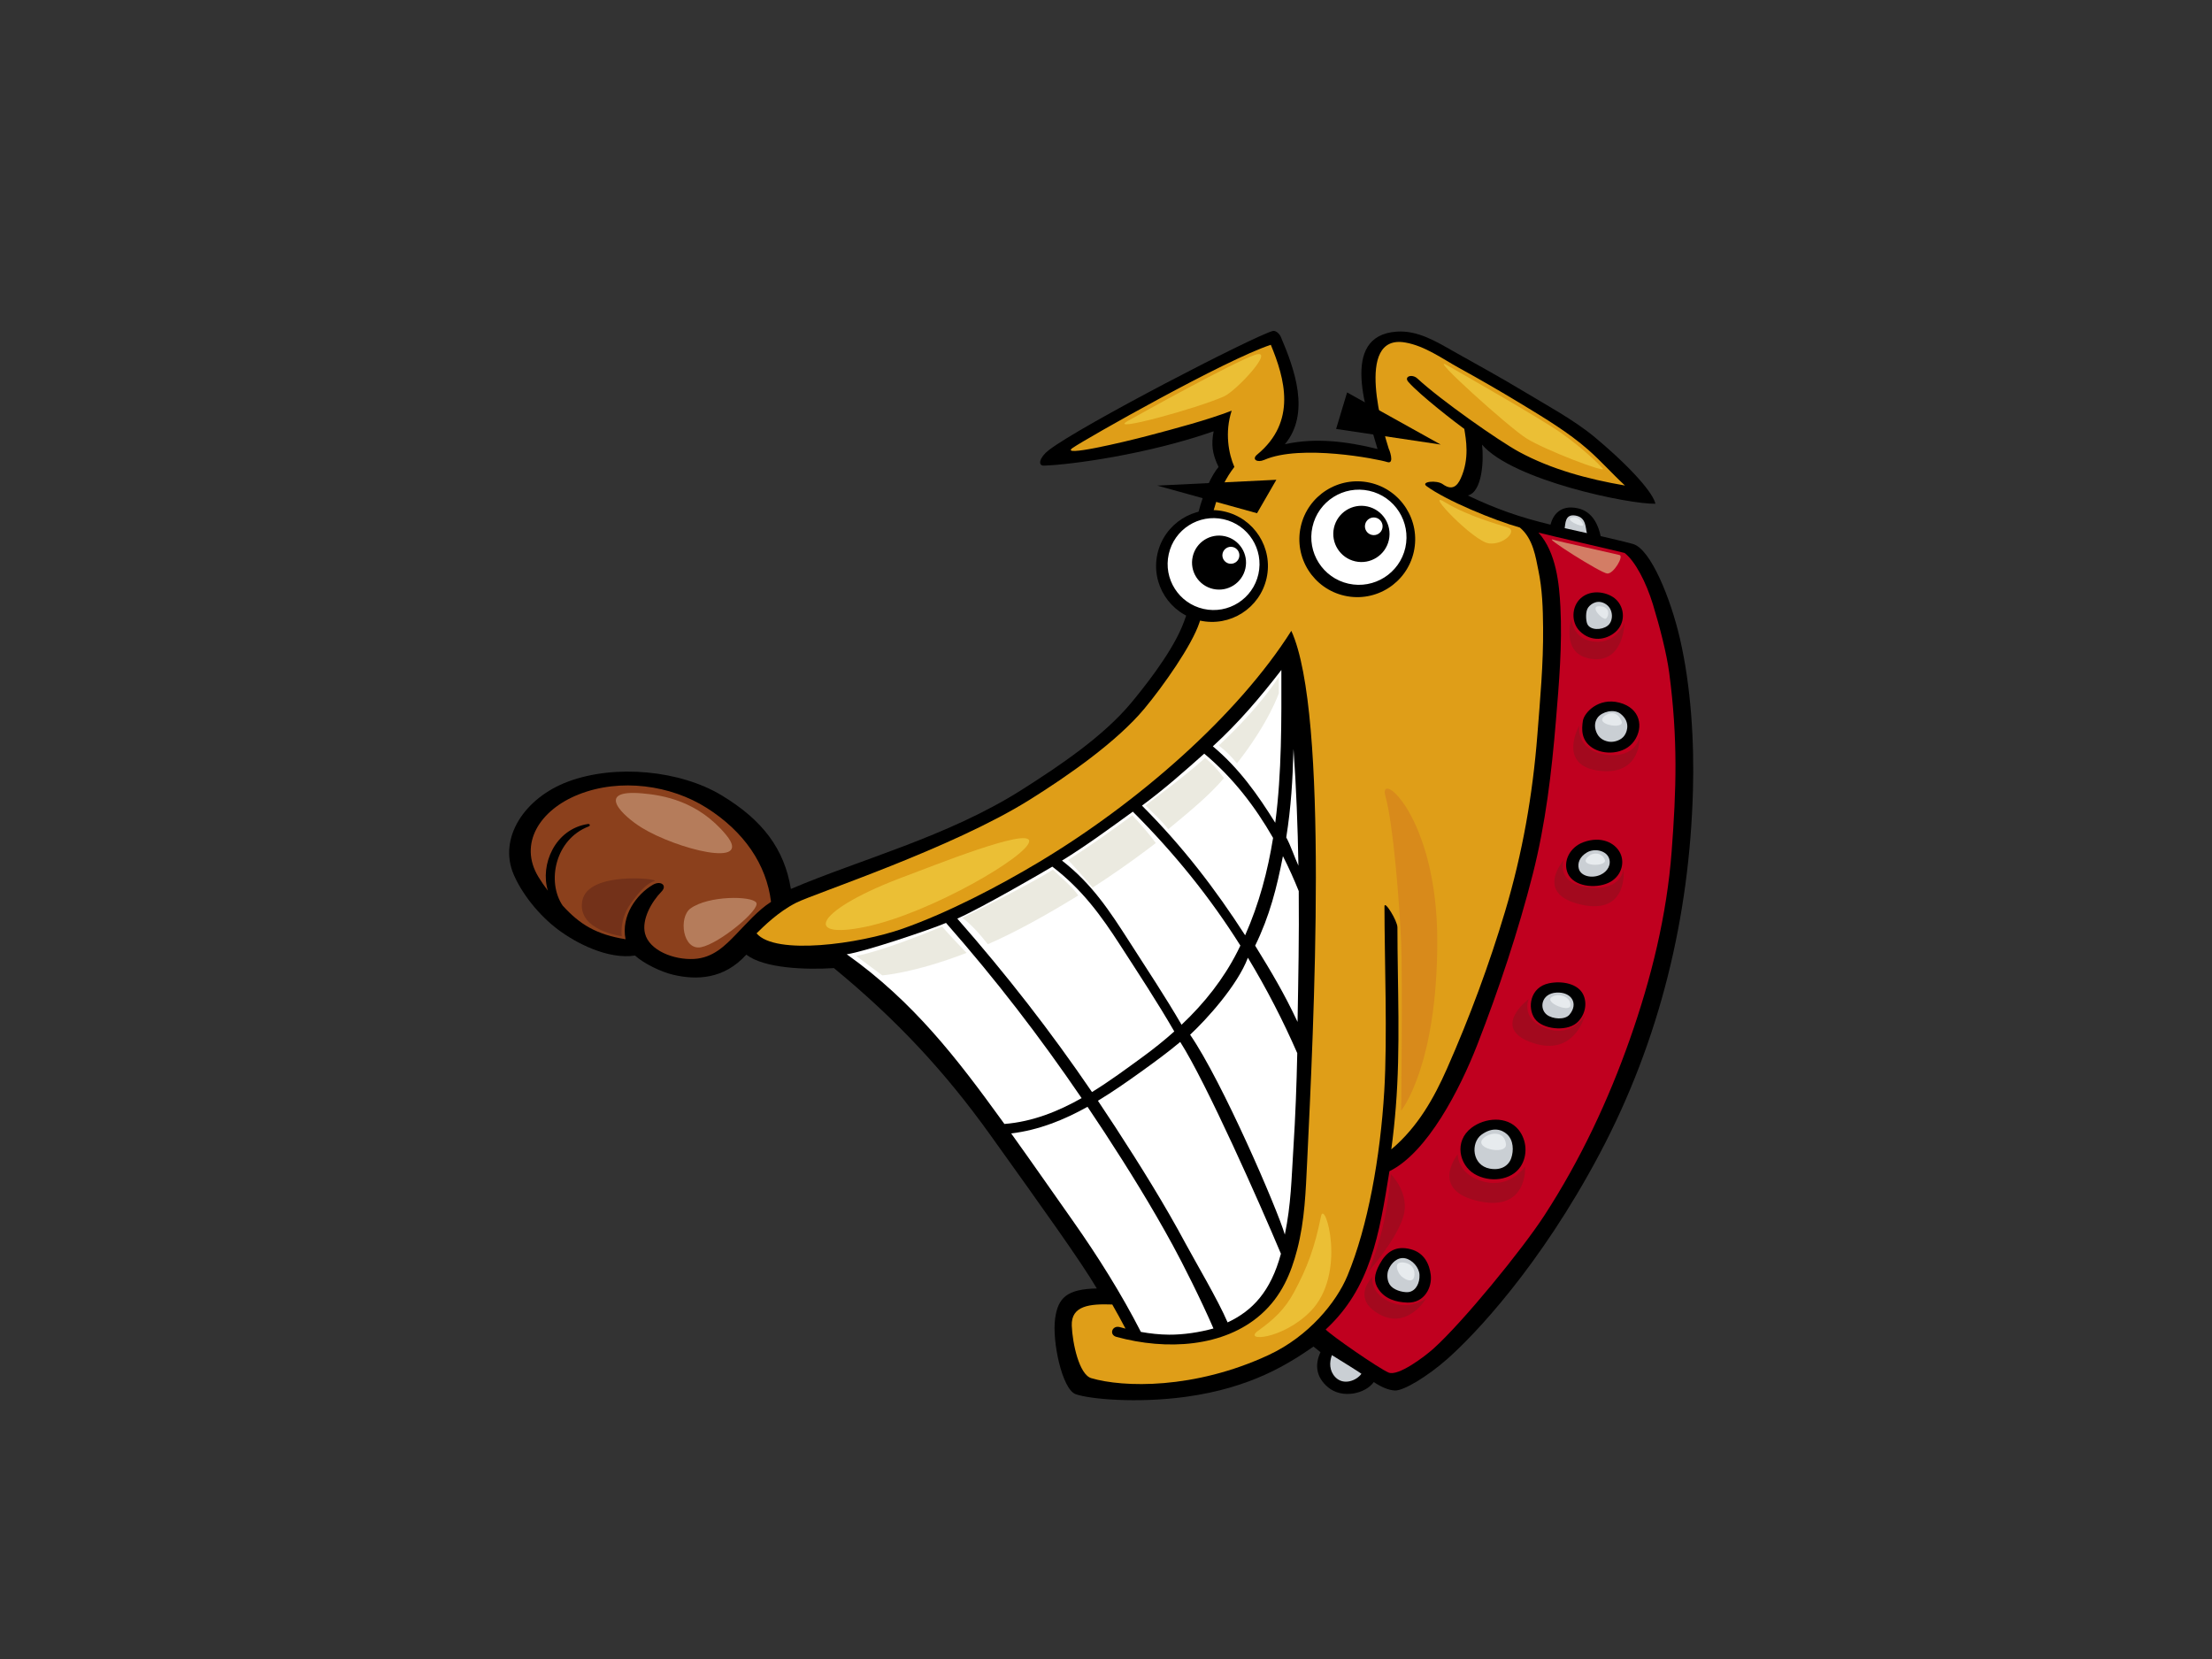 <?xml version="1.0" encoding="utf-8"?>
<!-- Generator: Adobe Illustrator 17.0.0, SVG Export Plug-In . SVG Version: 6.00 Build 0)  -->
<!DOCTYPE svg PUBLIC "-//W3C//DTD SVG 1.1//EN" "http://www.w3.org/Graphics/SVG/1.1/DTD/svg11.dtd">
<svg version="1.1" id="Layer_1" xmlns="http://www.w3.org/2000/svg" xmlns:xlink="http://www.w3.org/1999/xlink" x="0px" y="0px"
	 width="800px" height="600px" viewBox="0 0 800 600" enable-background="new 0 0 800 600" xml:space="preserve">
<rect x="0" y="0" width="800" height="600" fill="#333333" stroke="none"/>
<g>
	<path d="M523.534,491.401c9.783-8.665,33.264-33.232,54.875-73.89c22.118-41.621,32.609-86.32,33.869-131.525
		c0.495-17.752-0.676-37.672-4.738-55.162c-3.273-14.09-10.48-32.333-17.026-34.113c-3.241-0.881-8.074-1.996-11.613-2.817
		c-0.746-3.552-2.707-8.881-8.315-10.077c-6.44-1.38-8.959,2.625-9.836,5.93c-11.362-2.742-19.641-5.686-29.895-10.544
		c5.399-1.337,5.771-13.219,5.155-18.378c11.125,12.904,53.17,21.594,62.684,21.361c-0.658-3.559-8.141-12.561-21.966-24.103
		c-7.434-6.206-17.766-11.761-26.318-16.927c-7.951-4.791-16.761-9.596-24.892-14.182c-6.157-3.482-12.802-7.575-20.43-7.034
		c-21.014,1.5-10.498,29.701-6.882,42.445c-11.075-2.735-22.461-4.193-33.497-1.72c9.253-11.188,3.556-27.05-1.49-38.854
		c-0.375-0.892-1.723-2.441-2.962-2.091c-7.331,2.109-69.177,34.074-80.896,43.043c-3.454,2.643-4.161,5.718-1.776,5.637
		c9.589-0.301,37.382-4.044,61.344-12.416c-0.892,4.681-0.57,8.032,1.78,12.897c-2.357,2.813-5.329,8.747-7.292,16.443
		c-1.96,7.703-1.85,14.921-1.78,19.022c0.074,4.101,0.12,12.264-4.221,22.489c-4.338,10.229-14.231,22.472-18.424,27.503
		c-9.95,11.913-25.547,22.489-39.537,31.356c-26.714,16.924-58.569,25.175-83.415,35.811c-2.371-14.482-10.222-24.91-25.033-33.851
		c-15.017-9.058-38.44-11.348-55.534-4.989c-15.731,5.852-25.412,20.444-19.648,33.713c3.078,7.084,9.146,14.645,15.873,19.723
		c6.624,5.01,18.158,10.976,27.97,9.493c3.068,2.809,9.299,5.902,13.906,6.967c8.177,1.904,18.162,1.741,26.339-7.299
		c6.429,4.957,21.343,5.52,31.689,4.865c22.847,18.802,40.308,37.658,56.485,60.246c19.16,26.76,33.051,46.157,38.596,55.615
		c-10.738,0.23-14.029,3.273-15.083,10.884c-1.139,8.188,2.537,25.582,7.416,27.344c4.869,1.762,22.104,3.415,40.057,0.934
		c23.505-3.255,36.954-11.913,45.973-18.141c1.054,0.853,2.332,1.907,2.533,2.028c-2.12,4.49-1.638,9.023,2.703,12.671
		c5.201,4.37,13.612,2.311,16.559-1.861c2.948,1.928,5.315,2.898,7.604,3.043C507.551,503.094,516.337,497.78,523.534,491.401z"/>
	<path fill="#CACFD4" d="M569.864,186.467c3.956,0.722,3.489,4.529,4.069,6.341c-1.921-0.442-6.135-1.351-8.046-1.804
		C566.198,189.577,565.894,185.738,569.864,186.467z"/>
	<path fill="#8B401C" d="M266.137,337.987c-3.938,4.048-8.248,8.446-15.13,8.832c-7.353,0.407-16.206-3.11-17.731-9.2
		c-1.263-5.017,2.296-11.421,5.98-15.179c2.162-2.208-0.276-4.115-3.142-2.445c-5.792,3.376-11.612,11.149-9.868,19.694
		c-10.604-1.727-16.524-5.318-22.755-12.172c-5.842-8.612-2.724-23.997,9.433-28.632c0.669-0.255,0.414-0.984-0.297-0.874
		c-11.956,1.808-17.38,14.804-14.475,24.117c-1.253-1.631-2.395-3.297-3.425-4.986c-7.268-11.97,0.467-24.227,14.496-29.799
		c15.161-6.026,33.394-3.379,46.348,4.83c13.569,8.602,21.622,20.455,23.289,34C274.201,329.124,269.693,334.332,266.137,337.987z"
		/>
	<path fill="#FFFFFF" d="M362.294,405.165c-16.06-22.171-31.922-42.909-56.061-60.038c6.535-0.934,29.998-8.849,35.914-11.344
		c18.173,20.706,33.9,41.172,49.037,63.367c-8.51,4.816-17.777,8.545-27.928,9.345C362.934,406.057,362.616,405.608,362.294,405.165
		z"/>
	<path fill="#FFFFFF" d="M469.709,322.274c0.149,16.81-0.138,30.549-0.432,47.314c-4.755-10.151-9.313-17.833-15.332-27.574
		c5.247-10.728,7.859-21.067,10.045-32.376C466.121,313.835,468.021,318.066,469.709,322.274z"/>
	<path fill="#FFFFFF" d="M465.187,302.859c1.755-10.955,2.328-20.894,2.629-31.993c1.001,14.05,1.532,28.126,1.773,42.208
		C468.174,310.034,466.836,305.852,465.187,302.859z"/>
	<path fill="#FFFFFF" d="M430.423,374.223c6.005-5.601,17.126-17.844,20.897-27.85c6.79,11.234,12.738,22.79,17.851,34.513
		c-0.234,11.496-0.672,22.988-1.405,34.474c-0.715,11.245-0.807,20.03-3.089,31.158
		C461.996,437.353,442.054,391.097,430.423,374.223z"/>
	<path fill="#FFFFFF" d="M463.266,453.438c-3.698,13.704-10.342,20.657-19.291,24.825c-3.354-7.919-11.907-22.376-15.158-28.448
		c-7.661-14.309-16.4-28.267-25.366-42.081c-2.098-3.224-4.218-6.426-6.376-9.631c5.456-3.294,10.601-6.914,15.473-10.403
		c4.925-3.528,9.769-7.066,14.295-10.866C436.219,391.468,455.662,435.333,463.266,453.438z"/>
	<path fill="#FFFFFF" d="M461.214,297.569c-6.284-10.074-13.017-19.673-22.574-27.645c9.511-8.711,17.2-17.815,24.786-27.623
		C463.454,260.679,463.595,279.287,461.214,297.569z"/>
	<path fill="#FFFFFF" d="M460.428,303.04c-1.914,11.952-5.031,23.749-10.102,35.223c-10.788-16.757-22.649-32.209-37.318-46.893
		c8.028-5.927,15.25-12.314,22.521-18.803C446.034,281.367,453.946,291.759,460.428,303.04z"/>
	<path fill="#FFFFFF" d="M448.6,341.982c-0.35,0.722-0.686,1.433-1.054,2.148c-5.028,9.907-11.874,18.601-20.217,26.484
		c-5.937-10.229-12.586-20.218-19.011-30.249c-6.854-10.668-13.357-20.706-24.234-29.113c9.04-5.58,17.094-11.538,25.624-17.709
		C424.865,308.711,437.645,324.573,448.6,341.982z"/>
	<path fill="#FFFFFF" d="M405.142,341.847c6.666,10.321,13.463,20.635,19.553,31.19c-3.577,3.195-7.388,6.259-11.45,9.221
		c-5.668,4.133-11.761,8.665-18.311,12.692c-15.034-22.043-30.677-42.162-48.715-62.723c9.239-4.122,31.675-17.157,34.364-18.795
		C391.439,321.715,398.321,331.282,405.142,341.847z"/>
	<path fill="#FFFFFF" d="M387.957,441.454c-7.409-10.505-14.737-21.06-22.249-31.53c10.049-1.21,19.192-4.94,27.609-9.635
		c2.077,3.085,4.147,6.185,6.178,9.295c8.729,13.389,17.14,26.958,24.673,40.807c3.517,6.443,10.102,19.461,14.698,30.065
		c-4.865,1.373-10.848,2.286-16.028,2.247c-3.45-0.021-6.861-0.404-10.219-1.001C405.525,467.857,397.135,454.489,387.957,441.454z"
		/>
	<path fill="#DF9E18" d="M458.829,490.052c-26.895,12.508-52.653,11.772-64.149,8.379c-4.419-1.309-6.808-12.667-7.059-18.955
		c-0.283-7.267,6.447-7.986,14.648-7.685c1.649,2.887,3.255,5.792,4.784,8.718c-0.69-0.173-1.373-0.354-2.053-0.541
		c-2.816-0.761-4.001,2.781-1.224,3.538c18.102,4.936,38.864,3.765,52.292-8.142c7.483-6.634,10.862-14.911,13.081-23.448
		c2.757-10.619,3.078-21.205,3.599-31.731c2.307-48.213,8.011-162.075-5.725-192.034c-19.507,30.79-55.611,62.256-91.171,83.578
		c-14.358,8.612-32.916,18.346-49.387,24.138c-15.785,5.548-46.062,9.727-52.845,1.691c2.498-2.424,7.721-7.721,14.362-11.082
		c6.645-3.358,56.089-19.553,84.271-37.145c14.082-8.782,31.735-21.141,41.635-33.041c6.655-7.982,17.189-22.843,19.917-31.18
		c2.725-8.336,3.546-14.107,3.153-22.843c-0.234-5,0.021-10.608,1.978-17.716c1.964-7.108,4.67-12.03,7.487-15.671
		c-2.077-4.745-3.535-12.483-0.973-20.352c-8.605,3.34-20.232,6.419-30.277,9.072c-8.704,2.3-32.404,7.905-27.171,4.352
		c5.23-3.545,55.105-31.816,71.608-37.248c5.017,12.14,9.546,27.758-4.954,39.714c-2.056,1.695-0.018,3.036,2.583,1.907
		c13.223-5.778,41.164-0.297,44.476,0.786c2.894,0.945,0.577-4.975,0.577-4.702c-1.748-5.463-12.749-41.741,5.898-38.543
		c7.116,1.213,13.499,5.898,19.34,9.115c7.858,4.317,15.572,8.786,23.165,13.4c8.195,4.975,16.637,10.084,23.582,16.177
		c4.755,4.168,8.8,8.789,13.414,13.038c-13.523-2.321-26.661-5.877-38.235-12.136c-7.154-3.864-28.317-18.668-36.834-26.565
		c-1.921-1.78-4.985-0.739-3.287,1.207c4.299,4.918,17.808,15.275,20.246,17.016c0.591,3.694,1.992,10.717-1.288,17.907
		c-1.274,2.809-3.142,4.504-6.507,2.084c-2.197-1.578-8.074-0.931-5.866,0.697c7.031,5.191,24.471,12.402,33.763,14.992
		c4.872,4.048,5.739,10.948,6.68,15.42c1.451,6.882,1.663,13.948,1.72,20.918c0.117,12.936-1.076,25.84-2.08,38.741
		c-1.695,21.573-5.364,42.654-11.651,63.696c-5.732,19.181-12.837,38.373-21.056,56.974c-4.607,10.427-10.491,21.046-20.112,29.141
		c0.732-5.343,1.242-10.48,1.624-15.225c1.748-21.707,0.609-43.365,0.591-65.087c-0.01-2.364-4.685-9.939-4.685-7.576
		c0.014,19.751,1.108,47.027-0.074,66.778c-1.426,23.883-5.912,49.02-13.339,66.859
		C483.318,470.995,473.329,483.308,458.829,490.052z"/>
	<path fill="#CACFD4" d="M492.376,496.846c-1.727,2.463-6.489,4.355-9.465,1.192c-2.141-2.279-2.19-5.262-1.207-7.936
		C484.843,491.998,492.428,496.778,492.376,496.846z"/>
	<path fill="#C0001F" d="M502.187,496.403c-3.482-1.475-20.614-13.304-22.737-15.572c16.259-14.999,19.361-34.293,23.059-57.243
		c13.771-6.779,25.511-29.707,31.742-45.665c7.781-19.942,14.907-41.352,20.115-61.842c4.635-18.25,6.8-36.767,8.34-55.311
		c1.143-13.767,2.335-27.422,1.638-41.225c-0.404-8.099-1.451-19.772-7.951-26.926c5.842,1.493,27.093,6.316,31.172,7.37
		c3.797,2.958,7.756,10.48,10.247,18.629c2.487,8.152,4.975,17.833,5.884,24.729c3.181,24.107,2.558,42.371,0.881,64.553
		c-1.737,23.031-7.332,45.902-15.158,68.07c-7.71,21.852-17.783,43.457-30.879,63.615c-8.007,12.335-29.569,38.723-40.16,48.216
		C515.243,490.611,505.669,497.882,502.187,496.403z"/>
	<path d="M517.455,461.102c-0.471-3.804-2.265-7.965-7.204-9.288c-5.53-1.475-8.867,0.959-11.241,5.311
		c-2.165,3.952-2.275,6.443-0.453,9.146c2.321,3.436,6.203,4.695,10.463,4.826C515.208,471.296,517.993,465.5,517.455,461.102z"/>
	<path fill="#CACFD4" d="M509.642,467.266c-1.366,0.287-4.823-0.279-6.557-2.084c-1.557-1.61-1.504-4.38-1.026-5.704
		c1.026-2.806,3.457-4.918,6.082-4.405c2.643,0.506,5.134,3.315,5.24,6.029C513.496,463.823,512.254,466.724,509.642,467.266z"/>
	<path d="M549.165,408.548c-4.168-5.102-12.207-4.299-16.966-0.669c-6.482,4.946-4.334,13.477,0.994,16.665
		c5.562,3.34,13.424,2.381,16.733-2.608C552.583,417.924,552.243,412.341,549.165,408.548z"/>
	<path fill="#CACFD4" d="M546.572,418.809c-1.019,3.004-3.935,4.554-7.753,3.846c-6.524-1.199-6.984-9.373-3.029-12.271
		c3.959-2.901,7.292-1.967,9.253-0.163C547.438,412.418,547.463,416.176,546.572,418.809z"/>
	<path d="M572.574,359.652c-1.946-3.945-7.664-4.993-12.338-4.037c-6.903,1.412-7.947,8.884-5.152,12.819
		c2.732,3.853,11.227,4.699,15.002,1.642C573.123,367.603,574.273,363.098,572.574,359.652z"/>
	<path fill="#CACFD4" d="M567.596,366.994c-1.645,1.929-6.064,1.607-8.131,0.021c-2.905-2.226-2.056-7.707,3.443-8.032
		C568.385,358.665,570.996,363.006,567.596,366.994z"/>
	<path d="M585.96,308.517c-1.854-3.737-6.875-6.256-13.265-3.935c-5.021,1.815-7.572,7.073-5.661,11.323
		c2.091,4.685,9.791,5.619,14.638,3.411C586.215,317.239,587.814,312.267,585.96,308.517z"/>
	<path fill="#CACFD4" d="M578.841,316.379c-3.099,1.419-7.115,0.534-7.844-2.194c-0.513-1.896,0.191-4.267,2.937-5.888
		c2.753-1.628,6.865-0.697,7.94,1.957C582.842,312.614,581.477,315.179,578.841,316.379z"/>
	<path d="M585.705,254.129c-7.59-1.995-12.791,3.623-13.24,6.61c-0.453,2.99-0.679,6.977,3.397,9.695
		c4.079,2.714,11.658,2.537,15.165-2.445C594.533,263.004,593.284,256.121,585.705,254.129z"/>
	<path fill="#CACFD4" d="M587.52,265.99c-1.253,1.818-3.811,2.487-5.495,2.268c-1.44-0.187-3.333-0.902-4.359-2.809
		c-1.019-1.904-1.167-4.126,0.11-5.888c1.592-2.173,5.902-3.284,8.273-1.447C589.441,260.739,588.766,264.182,587.52,265.99z"/>
	<path d="M584.456,216.804c-2.692-2.583-8.828-3.984-12.759-0.453c-3.362,3.025-3.531,8.743-0.347,11.913
		c4.058,4.033,9.504,3.245,12.876,0.322C587.846,225.452,587.768,219.985,584.456,216.804z"/>
	<path fill="#CACFD4" d="M581.399,226.319c-2.134,1.624-6.355,1.716-7.36-0.725c-0.506-1.253-0.686-4.508,0.35-5.888
		c1.26-1.691,3.857-2.983,6.557-1.086C583.515,220.417,583.624,224.631,581.399,226.319z"/>
	<path fill="#B57C5B" d="M232.226,286.93c7.359,0.64,20.165,2.661,30.366,15.002c10.204,12.345-18.031,5.134-30.614-2.657
		C225.673,295.372,214.659,285.412,232.226,286.93z"/>
	<path fill="#B57C5B" d="M249.776,328.522c6.521-4.674,22.069-4.561,23.724-2.088c1.663,2.466-13.29,14.811-19.931,16.135
		C246.928,343.903,245.268,331.753,249.776,328.522z"/>
	<path fill="#733119" d="M224.87,338.585c0,0-0.962-5.888,3.082-11.581c4.026-5.7,6.394-7.597,8.775-8.361
		c2.367-0.757-23.961-3.797-26.106,7.034C208.488,336.497,224.87,338.585,224.87,338.585z"/>
	<path fill="#EBBF35" d="M327.838,316.743c8.393-3.089,44.381-17.656,44.381-12.529c0,5.127-35.595,26.014-59.082,30.953
		C289.638,340.106,294.861,328.901,327.838,316.743z"/>
	<path fill="#EBBF35" d="M407.81,152.29c3.584-2.066,38.203-21.272,46.033-23.93c7.83-2.668-6.617,12.964-11.153,14.995
		C432.96,147.729,400.217,156.657,407.81,152.29z"/>
	<path fill="#EBBF35" d="M523.137,131.97c4.6,2.633,33.685,19.181,41.281,24.496c7.593,5.321,13.286,10.824,15.19,12.915
		c1.893,2.088-20.894-6.645-27.535-10.827C545.432,154.374,516.478,128.17,523.137,131.97z"/>
	<path fill="#EBBF35" d="M522.419,181.531c8.778,5.322,19.69,8.17,23.013,9.302c3.33,1.139-1.422,6.27-6.878,5.7
		C533.091,195.963,514.808,176.917,522.419,181.531z"/>
	<path fill="#D88A1B" d="M506.744,401.683c0,0,0.573-47.3,0-60.94c-0.566-13.644-2.841-42.746-5.679-52.756
		c-2.834-10.007,18.746,6.818,18.746,52.299C519.811,385.765,506.744,401.683,506.744,401.683z"/>
	<path fill="#EBBF35" d="M455.039,481.27c5.683-4.094,9.659-7.735,13.063-14.1c4.614-8.616,7.391-15.919,9.663-27.291
		c1.295-6.471,9.663,20.926-3.981,34.569C463.712,484.525,449.35,485.364,455.039,481.27z"/>
	<path fill="#E5E9EC" d="M569.192,187.068c1.253-0.113,2.852,1.136,3.382,2.703C573.109,191.339,564.391,187.493,569.192,187.068z"
		/>
	<path fill="#E5E9EC" d="M579.513,219.387c2.597,0.502,2.491,3.131,1.419,4.271C579.87,224.801,573.646,218.251,579.513,219.387z"/>
	<path fill="#E5E9EC" d="M580.932,258.542c1.854-1.108,4.09-0.998,5.52,2.282C587.878,264.101,575.239,261.963,580.932,258.542z"/>
	<path fill="#E7EBEE" d="M574.708,309.518c1.536-1.231,4.628-1.281,5.697,1.426C581.477,313.644,569.73,313.502,574.708,309.518z"/>
	<path fill="#E7EBEE" d="M562.437,360.066c2.002-0.573,5.697,0.566,5.516,3.559C567.776,366.612,556.394,361.775,562.437,360.066z"
		/>
	<path fill="#E7EBEE" d="M537.528,410.897c2.12-1.302,6.581-1.709,7.116,2.848C545.177,418.299,530.77,415.023,537.528,410.897z"/>
	<path fill="#E7EBEE" d="M506.568,456.598c1.624-0.209,5.162,0.573,4.989,4.416c-0.177,3.843-4.274,1.426-5.339-0.141
		C505.152,459.305,504.441,456.888,506.568,456.598z"/>
	<path fill="#A3091E" d="M527.213,417.443c0,0-0.297,7.466,9.607,9.967c9.532,2.413,14.762-5.548,14.762-5.548
		s1.122,16.545-16.842,12.554C516.768,430.432,527.213,417.443,527.213,417.443z"/>
	<path fill="#A3091E" d="M496.438,461.725c0,0-1.43,5.414,5.87,8.973c7.282,3.556,13.513-1.139,13.513-1.139
		s-6.751,11.532-17.076,5.697C488.423,469.413,496.438,461.725,496.438,461.725z"/>
	<path fill="#A3091E" d="M503.005,424.629c0,0-0.655,9.638-2.944,19.273c-2.112,8.916-5.07,15.873-5.07,15.873
		s9.585-10.732,12.43-19.422C510.265,431.674,503.005,424.629,503.005,424.629z"/>
	<path fill="#A3091E" d="M552.831,361.344c0,0-3.022,7.402,6.574,10.682c9.606,3.273,13.877-5.124,13.877-5.124
		s-3.553,15.519-19.033,10.247C538.773,371.884,552.831,361.344,552.831,361.344z"/>
	<path fill="#A3091E" d="M565.632,310.944c0,0-3.369,8.4,8.725,9.967c12.094,1.56,12.812-6.553,12.812-6.553
		s1.953,16.662-15.303,12.819C554.607,323.331,565.632,310.944,565.632,310.944z"/>
	<path fill="#A3091E" d="M571.155,262.388c0,0-1.426,9.115,9.783,10.537c11.21,1.426,12.101-6.836,12.101-6.836
		s0.892,14.525-14.589,12.678C562.975,276.913,571.155,262.388,571.155,262.388z"/>
	<path fill="#A3091E" d="M568.307,223.806c0,0,0.357,7.54,8.358,8.251c8.007,0.711,10.862-6.832,10.862-6.832
		s-0.184,14.517-11.754,13.102C564.217,236.905,568.307,223.806,568.307,223.806z"/>
	<path fill="#D37D65" d="M561.73,195.185c1.539,0.538,22.415,5.123,24.007,5.548c1.606,0.432-2.13,6.836-4.441,6.695
		C578.979,207.282,557.632,193.759,561.73,195.185z"/>
	<path fill="#EBEAE0" d="M340.71,335.093c-22.486,9.373-31.073,10.629-31.073,10.629l9.43,7.027c0,0,11.153-0.687,30.493-8.117
		C346.573,341.476,343.555,338.334,340.71,335.093z"/>
	<path fill="#EBEAE0" d="M409.502,294.884c-7.161,5.297-14.932,10.82-23.193,16.173c3.067,3.255,5.994,6.588,8.878,9.943
		c6.415-4.133,13.145-8.793,20.168-14.072c0.906-0.679,1.78-1.359,2.654-2.045C415.439,301.415,412.583,298.086,409.502,294.884z"/>
	<path fill="#EBEAE0" d="M435.851,274.128c-3.737,3.308-7.349,6.27-12.037,9.893c-2.997,2.318-6.185,4.759-9.507,7.268
		c3.046,3.146,5.601,5.247,8.195,8.616c8.45-7.002,14.801-12.221,20.168-18.487C440.709,278.77,438.622,276.318,435.851,274.128z"/>
	<path fill="#EBEAE0" d="M440.787,269.624c2.547,1.946,4.688,4.122,6.581,6.454c11.62-14.801,15.144-25.38,15.144-25.38v-5.987
		C462.512,244.711,456.547,254.873,440.787,269.624z"/>
	<path fill="#EBEAE0" d="M380.82,314.543c-9.96,6.188-32.333,17.228-32.757,17.408c3.655,2.784,6.5,6.121,9.189,9.546
		c9.366-4.048,20.604-10.194,32.729-17.645C387.455,320.324,384.051,317.695,380.82,314.543z"/>
	<g>
		<path d="M511.32,199.576c-2.519,11.291-13.715,18.406-25.008,15.88c-11.294-2.519-18.396-13.707-15.873-25.002
			c2.512-11.28,13.704-18.389,25.005-15.876C506.72,177.097,513.828,188.292,511.32,199.576z"/>
		<path fill="#FFFFFF" d="M508.27,198.055c-2.08,9.27-11.28,15.112-20.561,13.042c-9.278-2.07-15.119-11.277-13.042-20.54
			c2.063-9.284,11.266-15.123,20.54-13.053C504.476,179.574,510.322,188.774,508.27,198.055z"/>
	</g>
	<g>
		<path d="M502.304,195.309c-1.228,5.477-6.663,8.945-12.15,7.713c-5.47-1.224-8.93-6.656-7.71-12.14
			c1.224-5.474,6.659-8.934,12.143-7.707C500.064,184.4,503.528,189.825,502.304,195.309z"/>
		<path fill="#FFFFFF" d="M499.958,191.049c-0.375,1.716-2.088,2.799-3.807,2.413c-1.73-0.379-2.817-2.091-2.428-3.811
			c0.382-1.726,2.095-2.809,3.821-2.427C499.257,187.61,500.351,189.322,499.958,191.049z"/>
	</g>
	<g>
		<path d="M458.079,209.105c-2.442,10.905-13.24,17.758-24.139,15.328c-10.905-2.427-17.762-13.233-15.338-24.131
			c2.445-10.902,13.24-17.769,24.141-15.335C453.642,187.394,460.499,198.2,458.079,209.105z"/>
		<path fill="#FFFFFF" d="M455.121,207.622c-1.999,8.962-10.877,14.606-19.836,12.603c-8.955-2.003-14.595-10.877-12.592-19.828
			c1.992-8.959,10.873-14.61,19.828-12.607C451.48,189.789,457.116,198.67,455.121,207.622z"/>
	</g>
	<g>
		<path d="M450.411,205.595c-1.171,5.272-6.39,8.587-11.658,7.409c-5.265-1.175-8.591-6.394-7.399-11.662
			c1.164-5.265,6.383-8.577,11.648-7.405C448.26,195.111,451.589,200.33,450.411,205.595z"/>
		<path fill="#FFFFFF" d="M448.168,201.501c-0.368,1.645-2.017,2.686-3.666,2.325c-1.653-0.375-2.711-2.013-2.335-3.669
			c0.375-1.649,2.017-2.7,3.666-2.328C447.496,198.203,448.533,199.835,448.168,201.501z"/>
	</g>
	<polygon points="521.046,160.782 487.195,141.93 483.222,155.132 	"/>
	<polygon points="461.61,173.52 454.622,185.618 418.535,175.622 	"/>
</g>
</svg>
